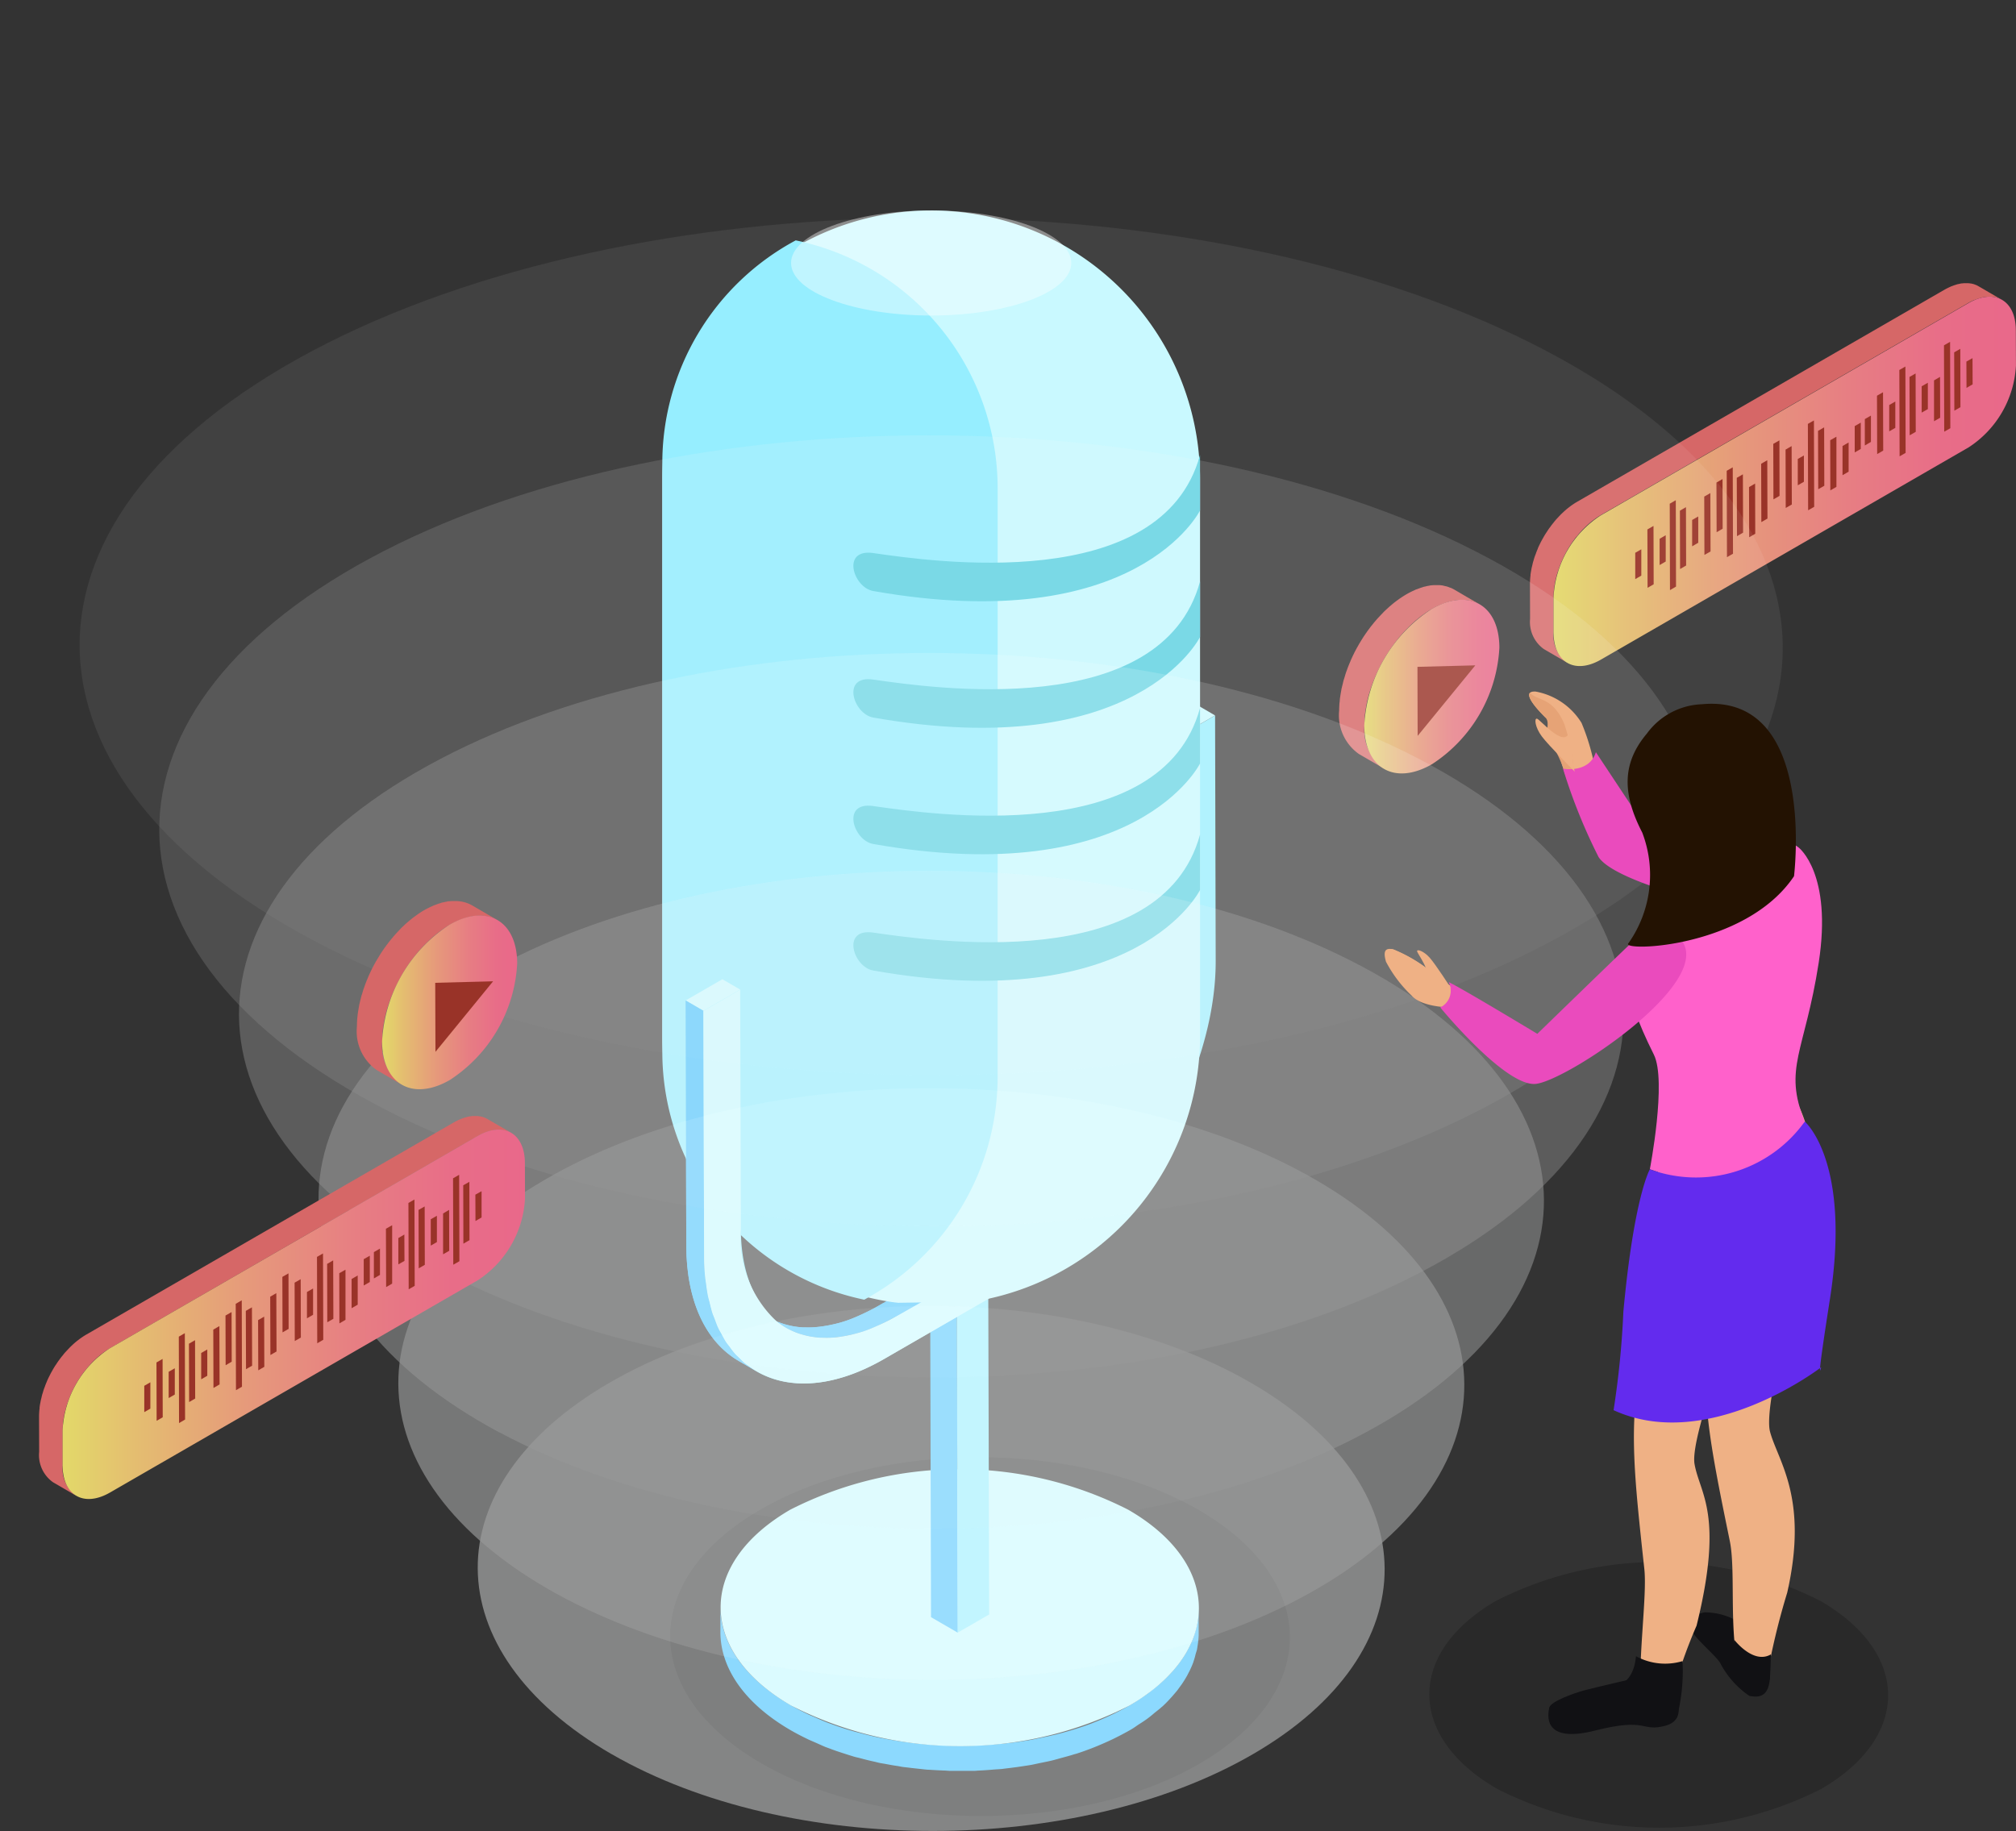 <svg xmlns="http://www.w3.org/2000/svg" xmlns:xlink="http://www.w3.org/1999/xlink" width="86.647" height="78.711" viewBox="0 0 86.647 78.711">
  <rect x="0" y="0" width="86.647" height="78.711" fill="#333333" stroke="none"/>
  <defs>
    <linearGradient id="linear-gradient" y1="0.5" x2="1" y2="0.5" gradientUnits="objectBoundingBox">
      <stop offset="0" stop-color="#e3d969"/>
      <stop offset="0.154" stop-color="#e4be70"/>
      <stop offset="0.404" stop-color="#e6997b"/>
      <stop offset="0.636" stop-color="#e77e83"/>
      <stop offset="0.842" stop-color="#e86d88"/>
      <stop offset="1" stop-color="#e9688a"/>
    </linearGradient>
    <linearGradient id="linear-gradient-4" x1="0" y1="0.5" x2="1" y2="0.5" xlink:href="#linear-gradient"/>
  </defs>
  <g id="Grupo_27955" data-name="Grupo 27955" transform="translate(-22.192 -23.667)">
    <g id="Grupo_27890" data-name="Grupo 27890" transform="translate(79.74 35.83)">
      <g id="Grupo_27856" data-name="Grupo 27856" transform="translate(0 12.986)">
        <path id="Trazado_3914" data-name="Trazado 3914" d="M87.625,57.393c.007-.069.015-.138.027-.207s.024-.158.04-.236c.008-.052.018-.1.029-.152s.025-.1.038-.154c.016-.069.034-.136.054-.2.011-.039.024-.08.036-.118.026-.08.051-.158.08-.236l.033-.094c.041-.106.082-.212.129-.319.005-.014.013-.028.02-.045.04-.089.083-.179.127-.268l.049-.1c.042-.084.088-.167.135-.25.012-.02.021-.04.033-.062.058-.1.119-.2.183-.294.019-.029.038-.055.056-.085.047-.069.094-.136.141-.2.028-.038.055-.076.083-.113.042-.058.087-.112.129-.168s.076-.093.115-.138.072-.081.108-.123c.065-.07.13-.14.2-.208.04-.042.081-.083.123-.122s.065-.063.1-.093c.054-.049.106-.1.162-.142l.1-.083c.06-.048.121-.093.182-.137.03-.021.058-.044.089-.064.09-.062.183-.122.276-.175s.179-.1.266-.138c.024-.011.047-.023.07-.032a1.506,1.506,0,0,1,.144-.057c.069-.028.137-.05.2-.071.045-.013.089-.026.132-.037s.078-.018.115-.025c.055-.01.106-.019.157-.025l.084-.008c.063,0,.124-.005.187,0H91.9a1.837,1.837,0,0,1,.214.029l.051.01a1.684,1.684,0,0,1,.162.048l.046.015a1.7,1.7,0,0,1,.191.09c-.522-.3-.522-.3-1.089-.633a.076.076,0,0,0-.015-.007,1.065,1.065,0,0,0-.147-.072c-.008,0-.02-.005-.03-.009s-.03-.012-.046-.018l-.077-.028c-.028-.008-.055-.013-.083-.019s-.035-.008-.054-.011L91,51.8a1.388,1.388,0,0,0-.174-.021h-.056c-.044,0-.089,0-.136,0-.016,0-.033,0-.049,0l-.085.008c-.027,0-.055.005-.082.01s-.05.012-.074.014-.077.016-.115.026c-.022.005-.044.008-.067.014s-.043.016-.065.022c-.065.019-.134.044-.2.071-.025.01-.048.014-.072.023s-.047.023-.072.034-.044.021-.068.031c-.086.04-.175.086-.267.139s-.184.114-.276.174l-.089.064c-.061.045-.122.09-.182.138-.035.028-.067.055-.1.083-.055.047-.11.093-.163.143l-.1.092-.059.056c-.021.021-.038.043-.06.064-.067.07-.133.14-.2.211-.019.023-.039.042-.058.065s-.03.037-.047.055c-.041.047-.08.094-.118.143-.023.03-.047.057-.072.088v0h0v0c-.02.025-.038.052-.058.078s-.054.072-.08.107-.038.051-.054.077c-.032.042-.059.085-.088.127s-.04.058-.06.089l-.022.036c-.051.08-.1.164-.151.244l-.008.016-.028.05c-.033.059-.068.119-.1.179-.015.027-.028.056-.043.082s-.029.058-.043.087-.026.052-.039.077l-.088.191a.521.521,0,0,1-.025.055l0,.008c-.038.086-.073.173-.108.26l-.017.048c-.012.03-.021.061-.033.091s-.033.089-.047.134-.02.065-.03.1-.025.08-.037.12-.018.051-.024.077c-.013.043-.021.088-.032.133s-.025.1-.037.147c0,.018-.009.036-.013.051-.009.035-.011.07-.019.106-.014.078-.028.155-.039.231,0,.023-.008.044-.011.065-.006.047-.01.1-.014.144,0,.033-.007.068-.011.1-.007.106-.013.214-.013.319a2.031,2.031,0,0,0,.846,1.86c.363.211.726.423,1.089.632a2.025,2.025,0,0,1-.846-1.859c0-.106.005-.213.013-.321C87.618,57.462,87.622,57.427,87.625,57.393Z" transform="translate(-86.514 -51.775)" fill="#d66767"/>
        <g id="Grupo_27854" data-name="Grupo 27854" transform="translate(1.089 0.633)">
          <path id="Trazado_3915" data-name="Trazado 3915" d="M90.625,52.88c1.6-.925,2.907-.183,2.912,1.66a6.374,6.374,0,0,1-2.893,5.009c-1.6.926-2.909.184-2.914-1.658A6.378,6.378,0,0,1,90.625,52.88Z" transform="translate(-87.731 -52.482)" fill="url(#linear-gradient)"/>
        </g>
        <g id="Grupo_27855" data-name="Grupo 27855" transform="translate(3.374 3.458)">
          <path id="Trazado_3916" data-name="Trazado 3916" d="M90.285,55.7l2.487-.064-2.479,3.032Z" transform="translate(-90.285 -55.641)" fill="#993328"/>
        </g>
      </g>
      <g id="Grupo_27889" data-name="Grupo 27889" transform="translate(8.207)">
        <path id="Trazado_3917" data-name="Trazado 3917" d="M114.867,37.968c.046-.018.094-.034.141-.048l.093-.027.079-.017c.038-.007.077-.013.115-.017l.057-.006a1.078,1.078,0,0,1,.132,0h.03a1.169,1.169,0,0,1,.15.019l.033.007a1.085,1.085,0,0,1,.115.033.255.255,0,0,0,.034.012,1.384,1.384,0,0,1,.132.064l-.012-.005-.579-.336c-.14-.082-.278-.164-.421-.245l-.012-.007a.976.976,0,0,0-.1-.049l-.021-.007a.329.329,0,0,0-.033-.013l-.052-.019.01.007h0l-.012-.007-.06-.013-.034-.009a.129.129,0,0,1-.02,0,.951.951,0,0,0-.123-.013h-.01c-.01,0-.02,0-.03,0-.031,0-.062,0-.093,0l-.037,0-.058.007a.414.414,0,0,0-.059.005c-.018,0-.036.008-.055.012l-.079.016c-.014,0-.031.006-.046.011a.494.494,0,0,0-.047.015c-.047.015-.1.031-.144.051a.319.319,0,0,0-.049.017c-.01,0-.019.01-.03.013-.084.037-.169.079-.258.128l-15.8,9.123a3.166,3.166,0,0,0-.32.214c-.015.013-.035.027-.051.039a3.577,3.577,0,0,0-.285.252l-.025.021-.044.047c-.046.047-.09.095-.135.143l-.044.047-.034.041c-.028.032-.054.065-.08.1s-.035.04-.052.063-.024.034-.038.049l-.059.084a.378.378,0,0,0-.038.049c-.021.029-.039.057-.06.088l-.043.067-.015.021c-.037.056-.071.114-.106.171a.039.039,0,0,1-.007.013l-.019.035c-.023.041-.047.081-.069.123l-.03.056c-.012.022-.021.043-.032.065s-.017.034-.025.051c-.026.051-.048.1-.072.155l-.005.013,0,.008c-.026.061-.052.123-.074.183,0,.013-.009.024-.013.038s-.015.041-.024.062-.022.062-.033.093-.015.05-.023.074-.015.054-.022.079a.377.377,0,0,0-.017.055c-.009.032-.016.064-.024.1s-.017.067-.024.1c0,.011-.007.023-.01.036s-.008.048-.013.074c-.011.055-.02.11-.029.164,0,.014-.005.029-.007.045s0,.026,0,.04a3.279,3.279,0,0,0-.024.358l.005,1.519A1.43,1.43,0,0,0,96.286,53l1.009.587a1.425,1.425,0,0,1-.592-1.305l0-1.52a3.27,3.27,0,0,1,.022-.358l.011-.086c.007-.054.019-.108.029-.163.006-.037.013-.073.021-.111s.016-.067.025-.1c.011-.051.025-.1.039-.152l.023-.076c.019-.058.038-.115.057-.171.008-.021.014-.042.022-.063.03-.076.06-.152.092-.228l0-.007c.033-.073.068-.146.1-.218a.445.445,0,0,1,.026-.05c.032-.064.067-.128.1-.191.005-.011.012-.021.017-.032.041-.071.085-.141.129-.211l.038-.055c.033-.049.066-.1.1-.146.017-.025.038-.051.055-.077s.064-.081.1-.12.048-.063.076-.093.051-.06.079-.089c.043-.05.089-.1.134-.145l.068-.067c.093-.089.189-.174.287-.252.017-.013.032-.025.05-.037a2.859,2.859,0,0,1,.319-.217l15.8-9.123a2.61,2.61,0,0,1,.256-.127C114.812,37.988,114.839,37.979,114.867,37.968Z" transform="translate(-95.687 -37.261)" fill="#d66767"/>
        <g id="Grupo_27857" data-name="Grupo 27857" transform="translate(1.013 0.587)">
          <path id="Trazado_3918" data-name="Trazado 3918" d="M114.648,38.2c1.125-.65,2.041-.13,2.043,1.162l.005,1.52a4.474,4.474,0,0,1-2.032,3.515l-15.8,9.122c-1.125.65-2.038.13-2.042-1.163l0-1.52a4.464,4.464,0,0,1,2.027-3.513Z" transform="translate(-96.819 -37.917)" fill="url(#linear-gradient)"/>
        </g>
        <g id="Grupo_27888" data-name="Grupo 27888" transform="translate(4.527 2.531)">
          <g id="Grupo_27858" data-name="Grupo 27858" transform="translate(1.048 8.314)">
            <path id="Trazado_3919" data-name="Trazado 3919" d="M102.18,49.383l0,1.13-.262.152,0-1.13Z" transform="translate(-101.918 -49.383)" fill="#993328"/>
          </g>
          <g id="Grupo_27859" data-name="Grupo 27859" transform="translate(0 8.919)">
            <path id="Trazado_3920" data-name="Trazado 3920" d="M101.008,50.059l0,1.131-.261.151,0-1.132Z" transform="translate(-100.747 -50.059)" fill="#993328"/>
          </g>
          <g id="Grupo_27860" data-name="Grupo 27860" transform="translate(2.445 7.507)">
            <path id="Trazado_3921" data-name="Trazado 3921" d="M103.742,48.481l0,1.131-.262.152,0-1.132Z" transform="translate(-103.479 -48.481)" fill="#993328"/>
          </g>
          <g id="Grupo_27861" data-name="Grupo 27861" transform="translate(1.92 7.107)">
            <path id="Trazado_3922" data-name="Trazado 3922" d="M103.153,48.033l.007,2.509-.26.151-.007-2.508Z" transform="translate(-102.893 -48.033)" fill="#993328"/>
          </g>
          <g id="Grupo_27862" data-name="Grupo 27862" transform="translate(0.522 7.914)">
            <path id="Trazado_3923" data-name="Trazado 3923" d="M101.593,48.936l.007,2.509-.262.151-.008-2.508Z" transform="translate(-101.33 -48.936)" fill="#993328"/>
          </g>
          <g id="Grupo_27863" data-name="Grupo 27863" transform="translate(1.484 6.806)">
            <path id="Trazado_3924" data-name="Trazado 3924" d="M102.665,47.7l.01,3.713-.26.152-.01-3.715Z" transform="translate(-102.406 -47.697)" fill="#993328"/>
          </g>
          <g id="Grupo_27864" data-name="Grupo 27864" transform="translate(10.916 2.566)">
            <path id="Trazado_3925" data-name="Trazado 3925" d="M113.21,42.958l0,1.133-.262.15,0-1.132Z" transform="translate(-112.948 -42.958)" fill="#993328"/>
          </g>
          <g id="Grupo_27865" data-name="Grupo 27865" transform="translate(9.868 3.171)">
            <path id="Trazado_3926" data-name="Trazado 3926" d="M112.038,43.634l0,1.132-.262.153,0-1.134Z" transform="translate(-111.776 -43.634)" fill="#993328"/>
          </g>
          <g id="Grupo_27866" data-name="Grupo 27866" transform="translate(12.314 1.76)">
            <path id="Trazado_3927" data-name="Trazado 3927" d="M114.772,42.057l0,1.132-.265.151V42.208Z" transform="translate(-114.51 -42.057)" fill="#993328"/>
          </g>
          <g id="Grupo_27867" data-name="Grupo 27867" transform="translate(11.788 1.36)">
            <path id="Trazado_3928" data-name="Trazado 3928" d="M114.184,41.609l.006,2.509-.261.15-.007-2.509Z" transform="translate(-113.922 -41.609)" fill="#993328"/>
          </g>
          <g id="Grupo_27868" data-name="Grupo 27868" transform="translate(10.39 2.167)">
            <path id="Trazado_3929" data-name="Trazado 3929" d="M112.62,42.512l.008,2.508-.26.151-.008-2.509Z" transform="translate(-112.36 -42.512)" fill="#993328"/>
          </g>
          <g id="Grupo_27869" data-name="Grupo 27869" transform="translate(11.351 1.062)">
            <path id="Trazado_3930" data-name="Trazado 3930" d="M113.693,41.276l.01,3.712-.259.149-.011-3.712Z" transform="translate(-113.433 -41.276)" fill="#993328"/>
          </g>
          <g id="Grupo_27870" data-name="Grupo 27870" transform="translate(12.838 1.507)">
            <path id="Trazado_3931" data-name="Trazado 3931" d="M115.357,41.774l.005,1.757-.263.15,0-1.756Z" transform="translate(-115.095 -41.774)" fill="#993328"/>
          </g>
          <g id="Grupo_27871" data-name="Grupo 27871" transform="translate(14.233 0.701)">
            <path id="Trazado_3932" data-name="Trazado 3932" d="M116.918,40.873,116.923,42l-.263.152-.005-1.131Z" transform="translate(-116.655 -40.873)" fill="#993328"/>
          </g>
          <g id="Grupo_27872" data-name="Grupo 27872" transform="translate(13.708 0.301)">
            <path id="Trazado_3933" data-name="Trazado 3933" d="M116.331,40.426l.006,2.509-.262.151-.007-2.509Z" transform="translate(-116.068 -40.426)" fill="#993328"/>
          </g>
          <g id="Grupo_27873" data-name="Grupo 27873" transform="translate(13.271)">
            <path id="Trazado_3934" data-name="Trazado 3934" d="M115.841,40.09l.011,3.714-.263.149-.01-3.712Z" transform="translate(-115.58 -40.09)" fill="#993328"/>
          </g>
          <g id="Grupo_27874" data-name="Grupo 27874" transform="translate(3.49 5.899)">
            <path id="Trazado_3935" data-name="Trazado 3935" d="M104.909,46.683l.005,2.135-.259.151-.008-2.135Z" transform="translate(-104.647 -46.683)" fill="#993328"/>
          </g>
          <g id="Grupo_27875" data-name="Grupo 27875" transform="translate(4.89 6.095)">
            <path id="Trazado_3936" data-name="Trazado 3936" d="M106.474,46.9l.006,2.158-.261.15-.006-2.156Z" transform="translate(-106.212 -46.902)" fill="#993328"/>
          </g>
          <g id="Grupo_27876" data-name="Grupo 27876" transform="translate(4.363 5.695)">
            <path id="Trazado_3937" data-name="Trazado 3937" d="M105.887,46.455l.008,2.508-.262.152-.009-2.508Z" transform="translate(-105.623 -46.455)" fill="#993328"/>
          </g>
          <g id="Grupo_27877" data-name="Grupo 27877" transform="translate(5.933 4.236)">
            <path id="Trazado_3938" data-name="Trazado 3938" d="M107.642,44.824l.005,2.386-.262.15-.007-2.386Z" transform="translate(-107.378 -44.824)" fill="#993328"/>
          </g>
          <g id="Grupo_27878" data-name="Grupo 27878" transform="translate(5.412 5.09)">
            <path id="Trazado_3939" data-name="Trazado 3939" d="M107.058,45.779l.008,2.508-.263.152-.008-2.508Z" transform="translate(-106.795 -45.779)" fill="#993328"/>
          </g>
          <g id="Grupo_27879" data-name="Grupo 27879" transform="translate(2.966 6.502)">
            <path id="Trazado_3940" data-name="Trazado 3940" d="M104.324,47.357l.009,2.509-.263.15-.008-2.508Z" transform="translate(-104.062 -47.357)" fill="#993328"/>
          </g>
          <g id="Grupo_27880" data-name="Grupo 27880" transform="translate(3.928 5.395)">
            <path id="Trazado_3941" data-name="Trazado 3941" d="M105.4,46.12l.011,3.713-.259.149-.011-3.713Z" transform="translate(-105.137 -46.12)" fill="#993328"/>
          </g>
          <g id="Grupo_27881" data-name="Grupo 27881" transform="translate(6.985 4.885)">
            <path id="Trazado_3942" data-name="Trazado 3942" d="M108.818,45.55l0,1.131-.263.152,0-1.132Z" transform="translate(-108.554 -45.55)" fill="#993328"/>
          </g>
          <g id="Grupo_27882" data-name="Grupo 27882" transform="translate(8.384 4.079)">
            <path id="Trazado_3943" data-name="Trazado 3943" d="M110.381,44.648l0,2.156-.262.152-.005-2.157Z" transform="translate(-110.118 -44.648)" fill="#993328"/>
          </g>
          <g id="Grupo_27883" data-name="Grupo 27883" transform="translate(7.857 3.678)">
            <path id="Trazado_3944" data-name="Trazado 3944" d="M109.791,44.2l.007,2.51-.261.15-.008-2.509Z" transform="translate(-109.529 -44.201)" fill="#993328"/>
          </g>
          <g id="Grupo_27884" data-name="Grupo 27884" transform="translate(9.432 3.474)">
            <path id="Trazado_3945" data-name="Trazado 3945" d="M111.55,43.973l0,1.131-.26.15,0-1.132Z" transform="translate(-111.289 -43.973)" fill="#993328"/>
          </g>
          <g id="Grupo_27885" data-name="Grupo 27885" transform="translate(8.909 4.327)">
            <path id="Trazado_3946" data-name="Trazado 3946" d="M110.967,44.926l0,1.256-.262.151,0-1.255Z" transform="translate(-110.705 -44.926)" fill="#993328"/>
          </g>
          <g id="Grupo_27886" data-name="Grupo 27886" transform="translate(6.46 4.485)">
            <path id="Trazado_3947" data-name="Trazado 3947" d="M108.228,45.1l.009,2.51-.262.15-.007-2.509Z" transform="translate(-107.967 -45.103)" fill="#993328"/>
          </g>
          <g id="Grupo_27887" data-name="Grupo 27887" transform="translate(7.42 3.38)">
            <path id="Trazado_3948" data-name="Trazado 3948" d="M109.3,43.867l.011,3.712-.26.15-.011-3.714Z" transform="translate(-109.04 -43.867)" fill="#993328"/>
          </g>
        </g>
      </g>
    </g>
    <g id="Grupo_27891" data-name="Grupo 27891" transform="translate(50.998 86.307)" opacity="0.2">
      <path id="Trazado_3949" data-name="Trazado 3949" d="M77.086,95.94c5.216,3.009,5.247,7.894.064,10.905s-13.615,3.011-18.831,0-5.246-7.9-.062-10.909S71.869,92.928,77.086,95.94Z" transform="translate(-54.389 -93.679)"/>
    </g>
    <g id="Grupo_27894" data-name="Grupo 27894" transform="translate(53.163 86.822)">
      <path id="Trazado_3950" data-name="Trazado 3950" d="M77.322,101.461c-.005.027-.009.05-.013.076-.016.095-.047.189-.071.284s-.054.208-.091.313a3.521,3.521,0,0,1-.19.45c-.01.024-.025.05-.038.075a4.77,4.77,0,0,1-.289.477c-.015.024-.033.047-.051.07a5.108,5.108,0,0,1-.335.421c-.026.026-.045.054-.068.081-.133.143-.279.283-.433.422-.1.089-.209.176-.318.263s-.184.152-.286.227-.239.159-.363.242-.256.173-.4.254c-.223.13-.456.249-.693.366l-.19.087c-.212.1-.429.191-.654.279-.03.013-.06.027-.092.038-.239.091-.486.174-.735.251-.175.055-.358.106-.539.156-.132.035-.262.073-.4.1-.186.046-.372.082-.558.121-.143.03-.285.062-.43.086-.053.01-.106.018-.16.026-.24.04-.48.075-.724.1-.067.008-.134.016-.2.022-.14.016-.285.024-.426.037-.226.018-.454.034-.682.045-.149.007-.3.01-.458.013-.183,0-.366,0-.552,0-.16,0-.319-.005-.477-.013s-.343-.014-.513-.027-.325-.026-.488-.04-.331-.035-.5-.058-.316-.041-.477-.067-.351-.057-.528-.09c-.146-.026-.293-.058-.438-.089-.216-.047-.426-.1-.634-.157-.136-.036-.274-.069-.407-.109-.075-.021-.149-.046-.221-.067-.208-.065-.419-.138-.622-.213-.06-.023-.123-.043-.181-.066-.184-.072-.362-.151-.541-.23-.089-.04-.181-.075-.27-.116-.259-.124-.512-.254-.754-.395-2.024-1.169-3.037-2.7-3.032-4.236v1.075c-.007,1.532,1.006,3.067,3.029,4.236.243.14.495.269.752.393.089.042.188.08.278.122.151.065.3.136.453.2l.086.031c.057.022.119.043.175.065.2.075.412.144.623.211.073.024.149.048.225.071.046.014.092.03.14.043.083.024.172.04.255.063.214.058.429.112.648.158.056.015.112.03.17.042.086.018.173.03.259.045.177.035.356.067.537.092.075.013.147.03.225.04s.162.018.243.028c.168.022.338.039.506.057.081.008.166.02.25.027s.155.007.229.013c.175.012.348.019.521.027.088,0,.173.012.26.014.072,0,.141,0,.214,0,.183,0,.37,0,.555,0,.1,0,.191,0,.285,0,.057,0,.113-.01.171-.012.228-.009.457-.027.684-.046.095-.008.191-.01.285-.02.044,0,.091-.01.137-.016l.2-.024c.242-.029.482-.062.722-.1l.162-.025c.03-.005.057-.009.086-.015.117-.021.233-.05.348-.073.183-.038.369-.073.55-.117.142-.035.279-.077.418-.114.175-.048.346-.092.512-.146.04-.013.081-.021.119-.033.214-.069.422-.144.628-.223.029-.01.052-.022.08-.031.227-.09.449-.186.666-.285l.184-.086c.239-.117.472-.238.7-.366l.126-.073c.1-.061.182-.123.276-.186.123-.077.245-.156.357-.237s.2-.153.293-.233.213-.166.31-.253c.019-.02.045-.037.065-.055a4.971,4.971,0,0,0,.367-.375c.025-.023.044-.049.069-.075.066-.08.137-.157.2-.236.048-.063.092-.127.139-.191.016-.021.032-.044.048-.064.081-.119.157-.239.225-.36.025-.04.042-.08.064-.12.012-.025.025-.05.04-.077a4.173,4.173,0,0,0,.171-.387c.01-.021.012-.044.019-.064.036-.1.062-.2.087-.305.021-.072.047-.141.061-.211a.676.676,0,0,1,.014-.081c0-.024.006-.047.01-.072a3.591,3.591,0,0,0,.044-.437c0-.03,0-.061,0-.089l0-1.076A3.688,3.688,0,0,1,77.322,101.461Z" transform="translate(-56.808 -94.953)" fill="#41c0fd"/>
      <g id="Grupo_27893" data-name="Grupo 27893" transform="translate(0.001 0)">
        <g id="Grupo_27892" data-name="Grupo 27892">
          <path id="Trazado_3951" data-name="Trazado 3951" d="M74.329,96c4.028,2.324,4.051,6.1.051,8.419a16.017,16.017,0,0,1-14.539,0c-4.023-2.324-4.047-6.093-.043-8.419A16.011,16.011,0,0,1,74.329,96Z" transform="translate(-56.809 -94.255)" fill="#c5f9ff"/>
        </g>
      </g>
    </g>
    <g id="Grupo_27899" data-name="Grupo 27899" transform="translate(62.163 75.799)">
      <g id="Grupo_27898" data-name="Grupo 27898" transform="translate(0 0)" style="isolation: isolate">
        <g id="Grupo_27895" data-name="Grupo 27895" transform="translate(0 0.782)">
          <path id="Trazado_3952" data-name="Trazado 3952" d="M68.063,100.081l-1.151-.667L66.868,82.81l1.149.667Z" transform="translate(-66.868 -82.81)" fill="#41c0fd"/>
        </g>
        <g id="Grupo_27896" data-name="Grupo 27896">
          <path id="Trazado_3953" data-name="Trazado 3953" d="M68.017,83.384l-1.149-.667,1.351-.782,1.149.671Z" transform="translate(-66.868 -81.936)" fill="#41c0fd"/>
        </g>
        <g id="Grupo_27897" data-name="Grupo 27897" transform="translate(1.149 0.671)">
          <path id="Trazado_3954" data-name="Trazado 3954" d="M69.5,82.686l.046,16.6-1.351.779-.046-16.605Z" transform="translate(-68.152 -82.686)" fill="#8fedff"/>
        </g>
      </g>
    </g>
    <g id="Grupo_27905" data-name="Grupo 27905" transform="translate(51.659 53.976)">
      <g id="Grupo_27900" data-name="Grupo 27900" transform="translate(20.412)">
        <path id="Trazado_3955" data-name="Trazado 3955" d="M78.707,58.9l-.765-.446,1.578-.912.766.446Z" transform="translate(-77.942 -57.543)" fill="#c5f9ff"/>
      </g>
      <g id="Grupo_27901" data-name="Grupo 27901" transform="translate(0 11.787)">
        <path id="Trazado_3956" data-name="Trazado 3956" d="M55.893,72.074l-.765-.445,1.579-.911.766.443Z" transform="translate(-55.127 -70.718)" fill="#329cd7"/>
      </g>
      <g id="Grupo_27903" data-name="Grupo 27903" transform="translate(0 0.913)">
        <g id="Grupo_27902" data-name="Grupo 27902">
          <path id="Trazado_3957" data-name="Trazado 3957" d="M76.666,70.592c.014-.109.022-.216.032-.325.008-.079.016-.16.022-.24.019-.245.031-.489.031-.728l-.031-10.291-.765-.446.029,10.29c0,.241-.012.484-.029.729-.008.079-.017.16-.024.24-.016.155-.035.31-.056.468-.026.177-.057.353-.09.532-.025.119-.046.238-.07.357s-.055.226-.083.338c-.04.157-.081.317-.128.473-.025.089-.054.18-.083.268-.054.178-.114.358-.177.533-.026.072-.053.146-.076.216-.092.243-.191.486-.294.725-.012.03-.027.06-.038.089-.1.215-.2.428-.3.64l-.095.19c-.106.206-.218.411-.334.613-.017.032-.035.064-.055.1-.132.231-.273.458-.417.682-.041.063-.083.123-.123.186q-.165.242-.335.48c-.06.082-.117.162-.18.242-.1.133-.2.259-.3.389-.082.1-.168.2-.251.305s-.172.194-.258.29c-.144.162-.288.315-.437.467-.094.095-.186.19-.283.281-.072.071-.149.139-.223.208-.123.112-.248.219-.372.327-.077.063-.15.127-.227.188-.136.109-.274.211-.416.31-.066.05-.132.1-.2.148-.209.14-.418.277-.629.4L63.781,83.5c-.2.117-.406.219-.607.313-.053.025-.106.05-.157.072-.192.087-.383.166-.569.229l-.035.012c-.164.054-.325.1-.481.134-.092.022-.183.04-.272.058-.117.021-.234.039-.349.054l-.2.02c-.146.011-.286.013-.426.009-.032,0-.064,0-.095,0a3.455,3.455,0,0,1-.489-.062c-.04-.007-.079-.017-.117-.026a3.431,3.431,0,0,1-.361-.106c-.039-.013-.077-.026-.114-.039a2.98,2.98,0,0,1-.431-.206l.765.445a.422.422,0,0,0,.037.021,2.839,2.839,0,0,0,.331.163c.021.008.045.013.065.021.037.015.074.027.112.042.059.021.114.042.173.059s.127.028.191.045c.038.01.077.019.115.025.022,0,.043.013.064.016a3.4,3.4,0,0,0,.4.045h.025a.837.837,0,0,0,.095,0,3.073,3.073,0,0,0,.315,0c.035,0,.073-.007.11-.009.065,0,.132-.015.2-.021s.121-.01.184-.019.11-.024.167-.033c.087-.018.177-.037.267-.058.049-.013.1-.017.148-.031.114-.032.225-.068.341-.106l.03-.008c.134-.047.269-.1.405-.156.055-.023.112-.048.166-.075s.1-.047.153-.07c.2-.094.4-.2.609-.315l5.618-3.243c.211-.123.421-.259.631-.4.064-.043.128-.093.191-.14q.215-.153.425-.318c.073-.06.145-.121.221-.183.125-.108.252-.218.377-.333.074-.066.148-.134.221-.2.046-.045.095-.085.141-.132s.093-.1.142-.152c.148-.149.292-.3.435-.464.048-.051.1-.1.143-.152s.077-.094.115-.14c.084-.1.166-.2.251-.3.054-.07.114-.139.171-.209s.087-.12.132-.18c.061-.08.119-.161.18-.244.042-.058.088-.114.127-.173.069-.1.134-.2.2-.3.042-.064.082-.127.126-.189l.053-.081c.118-.183.232-.371.342-.558a.216.216,0,0,1,.019-.035c.023-.044.047-.085.072-.129.074-.131.149-.262.219-.394.034-.064.064-.126.1-.191s.067-.132.1-.2.063-.115.088-.174c.076-.154.146-.31.215-.463l.04-.089a.072.072,0,0,1,.01-.021c.085-.2.166-.4.242-.593.013-.036.027-.072.038-.109.029-.072.053-.146.08-.217.035-.1.072-.2.106-.3.027-.077.046-.157.07-.234s.058-.181.085-.272c.015-.055.035-.113.052-.169.027-.1.047-.2.072-.3.029-.115.058-.227.084-.341.009-.038.021-.078.029-.117.017-.081.028-.159.04-.24.037-.178.066-.356.092-.533C76.647,70.688,76.66,70.64,76.666,70.592Z" transform="translate(-55.543 -58.563)" fill="#41c0fd"/>
          <path id="Trazado_3958" data-name="Trazado 3958" d="M55.923,82.727l-.03-10.547-.766-.445.03,10.545c.007,2.435.865,4.146,2.25,4.952l.768.445C56.789,86.871,55.931,85.161,55.923,82.727Z" transform="translate(-55.127 -59.95)" fill="#41c0fd"/>
        </g>
      </g>
      <g id="Grupo_27904" data-name="Grupo 27904" transform="translate(0.766 0.446)">
        <path id="Trazado_3959" data-name="Trazado 3959" d="M77.974,58.042,78,68.587c.016,4.9-3.431,10.863-7.694,13.326L63.757,85.7c-4.264,2.463-7.729.487-7.744-4.411l-.03-10.547,1.58-.913.03,10.292c.009,4.192,2.978,5.884,6.629,3.776l5.618-3.243a14.525,14.525,0,0,0,6.586-11.406l-.031-10.291Z" transform="translate(-55.983 -58.042)" fill="#8fedff"/>
      </g>
    </g>
    <g id="Grupo_27908" data-name="Grupo 27908" transform="translate(50.658 32.714)">
      <g id="Grupo_27907" data-name="Grupo 27907" transform="translate(0 0)">
        <g id="Grupo_27906" data-name="Grupo 27906">
          <path id="Rectángulo_4725" data-name="Rectángulo 4725" d="M11.555,0h0A11.556,11.556,0,0,1,23.112,11.556V35.492A11.556,11.556,0,0,1,11.555,47.048h0A11.555,11.555,0,0,1,0,35.493V11.555A11.555,11.555,0,0,1,11.555,0Z" transform="translate(0)" fill="#c5f9ff"/>
          <path id="Trazado_3960" data-name="Trazado 3960" d="M54.009,44.808V70.1a10.88,10.88,0,0,0,8.679,10.655,10.876,10.876,0,0,0,5.733-9.583v-25.3a10.88,10.88,0,0,0-8.679-10.654A10.871,10.871,0,0,0,54.009,44.808Z" transform="translate(-54.009 -33.932)" fill="#8fedff"/>
        </g>
        <path id="Trazado_3961" data-name="Trazado 3961" d="M64.039,49.744c2.492.359,12.4,1.82,14.048-4.214v2.384s-2.7,5.465-14.048,3.462C63.181,51.226,62.657,49.548,64.039,49.744Z" transform="translate(-54.976 -35.017)" fill="#5dd2e2"/>
        <path id="Trazado_3962" data-name="Trazado 3962" d="M64.039,55.823c2.492.358,12.4,1.821,14.048-4.214v2.384s-2.7,5.465-14.048,3.462C63.181,57.3,62.657,55.625,64.039,55.823Z" transform="translate(-54.976 -35.657)" fill="#5dd2e2"/>
        <path id="Trazado_3963" data-name="Trazado 3963" d="M64.039,61.9c2.492.357,12.4,1.819,14.048-4.215v2.385s-2.7,5.465-14.048,3.46C63.181,63.382,62.657,61.7,64.039,61.9Z" transform="translate(-54.976 -36.297)" fill="#5dd2e2"/>
        <path id="Trazado_3964" data-name="Trazado 3964" d="M64.039,67.98c2.492.358,12.4,1.82,14.048-4.214v2.383s-2.7,5.466-14.048,3.461C63.181,69.459,62.657,67.781,64.039,67.98Z" transform="translate(-54.976 -36.937)" fill="#5dd2e2"/>
      </g>
      <path id="Trazado_3965" data-name="Trazado 3965" d="M72.237,36.036c0,1.248-2.7,2.259-6.022,2.259s-6.021-1.011-6.021-2.259,2.7-2.257,6.021-2.257S72.237,34.79,72.237,36.036Z" transform="translate(-54.66 -33.779)" fill="#fff" opacity="0.4"/>
    </g>
    <path id="Trazado_3966" data-name="Trazado 3966" d="M57.473,71.161l-.766-.443-1.579.911.765.445Z" transform="translate(-3.468 -4.955)" fill="#c5f9ff"/>
    <path id="Trazado_3967" data-name="Trazado 3967" d="M63.22,86.732c-.053.025-.106.05-.157.072-.192.087-.383.166-.569.229l-.035.012c-.164.054-.325.1-.481.134-.092.022-.183.04-.272.058-.117.021-.234.039-.349.054l-.2.02c-.146.011-.286.013-.426.009-.032,0-.064,0-.095,0a3.455,3.455,0,0,1-.489-.062c-.04-.007-.079-.017-.117-.026a3.431,3.431,0,0,1-.361-.106c-.039-.013-.077-.026-.114-.039a.445.445,0,0,0-.042-.02,3.1,3.1,0,0,0,.824.471l.1.036a.08.08,0,0,1,.019.005,3.568,3.568,0,0,0,.366.1c.032.007.064.016.095.021l.013,0a3.373,3.373,0,0,0,.489.057h.109a3.3,3.3,0,0,0,.409-.008c.064,0,.125-.013.189-.019h.01c.115-.013.232-.032.347-.055.087-.016.174-.033.261-.055l.008,0c.164-.038.328-.083.5-.139a.018.018,0,0,1,.012,0,.111.111,0,0,1,.02-.008c.18-.062.366-.139.553-.225.052-.021.1-.045.152-.068.2-.094.4-.2.609-.315l1.374-.624-1.88.028-.262.152C63.623,86.536,63.42,86.638,63.22,86.732Z" transform="translate(-3.93 -6.589)" fill="#41c0fd"/>
    <path id="Trazado_3968" data-name="Trazado 3968" d="M57.439,87.1c-.064-.063-.132-.119-.19-.186a3.419,3.419,0,0,1-.223-.291c-.055-.072-.114-.138-.165-.217-.07-.106-.127-.225-.191-.341-.046-.083-.095-.158-.135-.246-.058-.123-.1-.259-.153-.389-.035-.094-.075-.177-.107-.276-.047-.14-.079-.3-.115-.445-.025-.1-.055-.191-.075-.293-.033-.167-.057-.347-.079-.525-.013-.095-.031-.187-.04-.286a8.708,8.708,0,0,1-.043-.879l-.03-10.547-.766-.445.03,10.545c.007,2.435.865,4.146,2.25,4.952l.768.445c-.1-.055-.179-.123-.268-.184-.071-.051-.146-.094-.215-.151C57.6,87.27,57.521,87.183,57.439,87.1Z" transform="translate(-3.468 -5.062)" fill="#41c0fd"/>
    <path id="Trazado_3969" data-name="Trazado 3969" d="M63.461,85.664c-.187.086-.373.163-.553.225-.013,0-.021.008-.031.012-.171.055-.336.1-.5.139-.09.023-.181.04-.269.058-.115.022-.233.042-.347.055-.064.007-.132.016-.2.02a3.3,3.3,0,0,1-.409.008c-.036,0-.072,0-.109,0a3.373,3.373,0,0,1-.489-.057c-.037-.005-.072-.017-.107-.024a3.568,3.568,0,0,1-.366-.1c-.038-.014-.077-.025-.115-.041a3.1,3.1,0,0,1-.824-.471,4.9,4.9,0,0,1-1.55-3.978l-.03-10.292-1.58.913.03,10.547a8.707,8.707,0,0,0,.043.879c.009.1.027.191.04.286.021.178.046.358.079.525.02.1.05.2.075.293.037.149.069.3.115.445.032.1.072.182.107.276.048.131.095.268.153.389.04.088.089.163.135.246.064.115.121.234.191.341.051.079.11.144.165.217a3.418,3.418,0,0,0,.223.291c.058.067.125.123.19.186.082.081.165.168.253.241.069.057.144.1.215.151,1.419,1,3.471.967,5.76-.355l4.51-2.6-2.826.11-1.219.692A7.581,7.581,0,0,1,63.461,85.664Z" transform="translate(-3.558 -5.007)" fill="#c5f9ff"/>
    <g id="Grupo_27909" data-name="Grupo 27909" transform="translate(22.192 23.667)" opacity="0.5" style="mix-blend-mode: overlay;isolation: isolate">
      <path id="Trazado_3970" data-name="Trazado 3970" d="M50.9,105.683c7.634,4.4,19.971,4.4,27.558,0S86,94.123,78.369,89.717s-19.973-4.405-27.564,0-7.542,11.554.092,15.966" transform="translate(-24.609 -30.275)" fill="#fcfdfd" opacity="0.8"/>
      <path id="Trazado_3971" data-name="Trazado 3971" d="M48.082,97.664c8.977,4.963,23.481,4.963,32.4,0s8.873-13.02-.1-17.982-23.482-4.965-32.4,0-8.867,13.015.106,17.985" transform="translate(-24.206 -29.174)" fill="#fcfdfd" opacity="0.667"/>
      <path id="Trazado_3972" data-name="Trazado 3972" d="M45.267,89.645c10.318,5.52,26.989,5.52,37.24,0s10.2-14.482-.119-20-26.99-5.522-37.243,0-10.192,14.478.123,20.005" transform="translate(-23.803 -28.073)" fill="#fcfdfd" opacity="0.533"/>
      <path id="Trazado_3973" data-name="Trazado 3973" d="M42.451,81.626c11.661,6.079,30.5,6.079,42.081,0S96.054,65.679,84.4,59.6s-30.5-6.081-42.083,0S30.8,75.54,42.451,81.626" transform="translate(-23.4 -26.971)" fill="#fcfdfd" opacity="0.4"/>
      <path id="Trazado_3974" data-name="Trazado 3974" d="M39.636,73.607c13,6.636,34.007,6.636,46.921,0S99.4,56.2,86.406,49.563s-34.006-6.64-46.923,0-12.842,17.4.153,24.044" transform="translate(-22.998 -25.87)" fill="#fcfdfd" opacity="0.267"/>
      <path id="Trazado_3975" data-name="Trazado 3975" d="M36.82,65.588c14.345,7.194,37.517,7.194,51.762,0s14.171-18.871-.167-26.063-37.514-7.2-51.763,0-14.167,18.863.168,26.064" transform="translate(-22.595 -24.769)" fill="#fcfdfd" opacity="0.133"/>
      <path id="Trazado_3976" data-name="Trazado 3976" d="M34.006,57.569c15.687,7.753,41.026,7.753,56.6,0s15.5-20.334-.183-28.083-41.023-7.757-56.6,0-15.493,20.325.183,28.083" transform="translate(-22.192 -23.668)" fill="#fcfdfd" opacity="0"/>
    </g>
    <g id="Grupo_27942" data-name="Grupo 27942" transform="translate(23.867 71.638)">
      <path id="Trazado_3977" data-name="Trazado 3977" d="M43.244,77.991c.046-.017.094-.033.141-.047l.093-.028.079-.015c.038-.008.077-.014.114-.019.018,0,.039,0,.057-.006a1.314,1.314,0,0,1,.132,0h.03a.822.822,0,0,1,.15.02.2.2,0,0,1,.033.007.782.782,0,0,1,.115.032.219.219,0,0,0,.034.012,1.125,1.125,0,0,1,.132.064L44.344,78l-.58-.336c-.139-.081-.277-.164-.42-.244l-.012-.006a.83.83,0,0,0-.1-.05.074.074,0,0,0-.02-.007.169.169,0,0,0-.034-.012c-.017-.006-.035-.014-.052-.02l.011.007h0l-.013-.007-.059-.014a.164.164,0,0,1-.035-.008l-.02,0a.818.818,0,0,0-.123-.015h-.009c-.011,0-.021,0-.031,0-.031,0-.062,0-.093,0-.013,0-.024,0-.037,0l-.058.006a.41.41,0,0,0-.059.007c-.018,0-.036.008-.055.01s-.051.01-.079.017a.378.378,0,0,0-.046.012.265.265,0,0,0-.047.014c-.047.014-.1.031-.144.05-.017.007-.033.011-.049.018s-.019.01-.03.013a2.635,2.635,0,0,0-.257.128l-15.8,9.123a3.144,3.144,0,0,0-.319.214c-.017.014-.036.028-.052.04-.1.078-.193.162-.286.251l-.024.023c-.015.014-.03.032-.044.047-.046.046-.09.094-.135.142l-.044.047c-.012.013-.022.028-.035.04l-.079.1-.052.061c-.013.018-.024.036-.038.052s-.04.054-.06.083a.37.37,0,0,0-.037.049c-.021.029-.04.058-.06.089l-.043.065-.016.021c-.037.056-.07.114-.106.173l-.006.013a.322.322,0,0,0-.02.035l-.069.123c-.009.02-.019.038-.029.056l-.032.066c-.01.018-.017.033-.026.051-.025.051-.047.1-.071.154l-.007.014,0,.008c-.027.06-.052.122-.075.182,0,.014-.009.024-.013.038s-.014.041-.023.062-.022.063-.033.094-.015.049-.022.075-.016.052-.025.078-.011.037-.015.054c-.01.032-.016.065-.024.1s-.017.067-.025.1c0,.013-.007.023-.009.037s-.008.05-.013.073c-.011.056-.021.111-.03.166,0,.014,0,.029-.005.044s0,.027,0,.04a3.072,3.072,0,0,0-.024.359l.005,1.519a1.427,1.427,0,0,0,.594,1.306l1.009.587a1.426,1.426,0,0,1-.592-1.306l0-1.518a3.489,3.489,0,0,1,.021-.358c0-.029.008-.058.012-.086.007-.055.017-.108.029-.164.006-.037.013-.073.021-.112s.016-.067.026-.1c.011-.052.025-.1.04-.152.007-.025.013-.052.021-.077.02-.057.038-.114.058-.169l.022-.065c.029-.075.059-.152.091-.227l0-.005c.033-.073.068-.148.1-.22a.434.434,0,0,1,.026-.049c.031-.064.066-.128.1-.192a.2.2,0,0,0,.017-.03c.042-.07.086-.141.13-.212l.038-.055c.032-.048.066-.1.1-.144.018-.026.038-.051.056-.076.031-.042.063-.082.1-.123s.049-.062.075-.092l.079-.089c.043-.049.09-.1.135-.144.022-.024.046-.046.067-.066a3.291,3.291,0,0,1,.288-.254.559.559,0,0,1,.05-.037,3.279,3.279,0,0,1,.318-.217l15.8-9.122a2.352,2.352,0,0,1,.256-.128Z" transform="translate(-24.064 -77.284)" fill="#d66767"/>
      <g id="Grupo_27910" data-name="Grupo 27910" transform="translate(1.013 0.587)">
        <path id="Trazado_3978" data-name="Trazado 3978" d="M43.025,78.221c1.125-.651,2.041-.131,2.043,1.162l.005,1.521a4.475,4.475,0,0,1-2.033,3.515l-15.8,9.121c-1.125.65-2.038.131-2.042-1.164l0-1.518a4.471,4.471,0,0,1,2.026-3.515Z" transform="translate(-25.196 -77.94)" fill="url(#linear-gradient)"/>
      </g>
      <g id="Grupo_27941" data-name="Grupo 27941" transform="translate(4.527 2.531)">
        <g id="Grupo_27911" data-name="Grupo 27911" transform="translate(1.048 8.315)">
          <path id="Trazado_3979" data-name="Trazado 3979" d="M30.557,89.407l0,1.13-.263.152,0-1.13Z" transform="translate(-30.294 -89.407)" fill="#993328"/>
        </g>
        <g id="Grupo_27912" data-name="Grupo 27912" transform="translate(0 8.92)">
          <path id="Trazado_3980" data-name="Trazado 3980" d="M29.384,90.083l0,1.132-.261.15,0-1.132Z" transform="translate(-29.124 -90.083)" fill="#993328"/>
        </g>
        <g id="Grupo_27913" data-name="Grupo 27913" transform="translate(2.445 7.509)">
          <path id="Trazado_3981" data-name="Trazado 3981" d="M32.118,88.506l0,1.13-.262.152,0-1.132Z" transform="translate(-31.856 -88.506)" fill="#993328"/>
        </g>
        <g id="Grupo_27914" data-name="Grupo 27914" transform="translate(1.92 7.109)">
          <path id="Trazado_3982" data-name="Trazado 3982" d="M31.53,88.059l.006,2.508-.26.152-.008-2.509Z" transform="translate(-31.269 -88.059)" fill="#993328"/>
        </g>
        <g id="Grupo_27915" data-name="Grupo 27915" transform="translate(0.522 7.915)">
          <path id="Trazado_3983" data-name="Trazado 3983" d="M29.97,88.96l.006,2.508-.262.152-.007-2.508Z" transform="translate(-29.706 -88.96)" fill="#993328"/>
        </g>
        <g id="Grupo_27916" data-name="Grupo 27916" transform="translate(1.484 6.807)">
          <path id="Trazado_3984" data-name="Trazado 3984" d="M31.041,87.722l.011,3.713-.26.153-.01-3.716Z" transform="translate(-30.783 -87.722)" fill="#993328"/>
        </g>
        <g id="Grupo_27917" data-name="Grupo 27917" transform="translate(10.915 2.567)">
          <path id="Trazado_3985" data-name="Trazado 3985" d="M41.586,82.982l.005,1.133-.263.151,0-1.132Z" transform="translate(-41.324 -82.982)" fill="#993328"/>
        </g>
        <g id="Grupo_27918" data-name="Grupo 27918" transform="translate(9.868 3.172)">
          <path id="Trazado_3986" data-name="Trazado 3986" d="M40.414,83.659l0,1.131-.262.152,0-1.133Z" transform="translate(-40.153 -83.659)" fill="#993328"/>
        </g>
        <g id="Grupo_27919" data-name="Grupo 27919" transform="translate(12.314 1.761)">
          <path id="Trazado_3987" data-name="Trazado 3987" d="M43.149,82.081l0,1.131-.264.152,0-1.133Z" transform="translate(-42.887 -82.081)" fill="#993328"/>
        </g>
        <g id="Grupo_27920" data-name="Grupo 27920" transform="translate(11.787 1.36)">
          <path id="Trazado_3988" data-name="Trazado 3988" d="M42.561,81.634l.006,2.51-.261.15-.008-2.51Z" transform="translate(-42.298 -81.634)" fill="#993328"/>
        </g>
        <g id="Grupo_27921" data-name="Grupo 27921" transform="translate(10.389 2.167)">
          <path id="Trazado_3989" data-name="Trazado 3989" d="M41,82.535,41,85.045l-.259.15-.009-2.509Z" transform="translate(-40.736 -82.535)" fill="#993328"/>
        </g>
        <g id="Grupo_27922" data-name="Grupo 27922" transform="translate(11.351 1.062)">
          <path id="Trazado_3990" data-name="Trazado 3990" d="M42.07,81.3l.011,3.712-.259.149-.011-3.712Z" transform="translate(-41.81 -81.301)" fill="#993328"/>
        </g>
        <g id="Grupo_27923" data-name="Grupo 27923" transform="translate(12.838 1.507)">
          <path id="Trazado_3991" data-name="Trazado 3991" d="M43.734,81.8l.005,1.758-.263.15,0-1.755Z" transform="translate(-43.472 -81.798)" fill="#993328"/>
        </g>
        <g id="Grupo_27924" data-name="Grupo 27924" transform="translate(14.233 0.702)">
          <path id="Trazado_3992" data-name="Trazado 3992" d="M45.295,80.9l0,1.13-.262.152-.005-1.132Z" transform="translate(-45.032 -80.898)" fill="#993328"/>
        </g>
        <g id="Grupo_27925" data-name="Grupo 27925" transform="translate(13.708 0.301)">
          <path id="Trazado_3993" data-name="Trazado 3993" d="M44.708,80.45l.006,2.509-.263.15L44.445,80.6Z" transform="translate(-44.445 -80.45)" fill="#993328"/>
        </g>
        <g id="Grupo_27926" data-name="Grupo 27926" transform="translate(13.271)">
          <path id="Trazado_3994" data-name="Trazado 3994" d="M44.218,80.113l.011,3.715-.263.15-.01-3.714Z" transform="translate(-43.957 -80.113)" fill="#993328"/>
        </g>
        <g id="Grupo_27927" data-name="Grupo 27927" transform="translate(3.49 5.9)">
          <path id="Trazado_3995" data-name="Trazado 3995" d="M33.285,86.708l.006,2.133-.261.153-.006-2.136Z" transform="translate(-33.024 -86.708)" fill="#993328"/>
        </g>
        <g id="Grupo_27928" data-name="Grupo 27928" transform="translate(4.89 6.097)">
          <path id="Trazado_3996" data-name="Trazado 3996" d="M34.851,86.928l.006,2.157-.26.151-.007-2.158Z" transform="translate(-34.589 -86.928)" fill="#993328"/>
        </g>
        <g id="Grupo_27929" data-name="Grupo 27929" transform="translate(4.363 5.697)">
          <path id="Trazado_3997" data-name="Trazado 3997" d="M34.263,86.481l.008,2.508-.262.151L34,86.633Z" transform="translate(-34 -86.481)" fill="#993328"/>
        </g>
        <g id="Grupo_27930" data-name="Grupo 27930" transform="translate(5.934 4.237)">
          <path id="Trazado_3998" data-name="Trazado 3998" d="M36.018,84.849l.006,2.386-.262.151L35.755,85Z" transform="translate(-35.755 -84.849)" fill="#993328"/>
        </g>
        <g id="Grupo_27931" data-name="Grupo 27931" transform="translate(5.412 5.091)">
          <path id="Trazado_3999" data-name="Trazado 3999" d="M35.434,85.8l.009,2.508-.263.152-.008-2.508Z" transform="translate(-35.172 -85.804)" fill="#993328"/>
        </g>
        <g id="Grupo_27932" data-name="Grupo 27932" transform="translate(2.966 6.503)">
          <path id="Trazado_4000" data-name="Trazado 4000" d="M32.7,87.382l.009,2.508-.263.152-.008-2.508Z" transform="translate(-32.439 -87.382)" fill="#993328"/>
        </g>
        <g id="Grupo_27933" data-name="Grupo 27933" transform="translate(3.928 5.395)">
          <path id="Trazado_4001" data-name="Trazado 4001" d="M33.774,86.144l.01,3.714-.258.15-.011-3.713Z" transform="translate(-33.514 -86.144)" fill="#993328"/>
        </g>
        <g id="Grupo_27934" data-name="Grupo 27934" transform="translate(6.985 4.887)">
          <path id="Trazado_4002" data-name="Trazado 4002" d="M37.2,85.575l0,1.13-.263.152,0-1.131Z" transform="translate(-36.931 -85.575)" fill="#993328"/>
        </g>
        <g id="Grupo_27935" data-name="Grupo 27935" transform="translate(8.384 4.079)">
          <path id="Trazado_4003" data-name="Trazado 4003" d="M38.758,84.673l0,2.156-.262.152-.005-2.157Z" transform="translate(-38.495 -84.673)" fill="#993328"/>
        </g>
        <g id="Grupo_27936" data-name="Grupo 27936" transform="translate(7.858 3.679)">
          <path id="Trazado_4004" data-name="Trazado 4004" d="M38.167,84.226l.008,2.51-.261.15-.007-2.509Z" transform="translate(-37.907 -84.226)" fill="#993328"/>
        </g>
        <g id="Grupo_27937" data-name="Grupo 27937" transform="translate(9.431 3.475)">
          <path id="Trazado_4005" data-name="Trazado 4005" d="M39.926,84l0,1.131-.261.15,0-1.132Z" transform="translate(-39.665 -83.997)" fill="#993328"/>
        </g>
        <g id="Grupo_27938" data-name="Grupo 27938" transform="translate(8.909 4.328)">
          <path id="Trazado_4006" data-name="Trazado 4006" d="M39.345,84.951l0,1.255-.262.152,0-1.256Z" transform="translate(-39.082 -84.951)" fill="#993328"/>
        </g>
        <g id="Grupo_27939" data-name="Grupo 27939" transform="translate(6.46 4.487)">
          <path id="Trazado_4007" data-name="Trazado 4007" d="M36.605,85.128l.008,2.509-.262.15-.007-2.509Z" transform="translate(-36.344 -85.128)" fill="#993328"/>
        </g>
        <g id="Grupo_27940" data-name="Grupo 27940" transform="translate(7.421 3.38)">
          <path id="Trazado_4008" data-name="Trazado 4008" d="M37.677,83.892l.011,3.712-.259.15-.011-3.713Z" transform="translate(-37.417 -83.892)" fill="#993328"/>
        </g>
      </g>
    </g>
    <g id="Grupo_27945" data-name="Grupo 27945" transform="translate(37.526 62.392)">
      <path id="Trazado_4009" data-name="Trazado 4009" d="M40.441,72.567c.008-.069.014-.136.026-.2s.025-.159.039-.238c.01-.05.02-.1.03-.15s.026-.1.038-.156c.016-.068.034-.136.055-.2.009-.04.022-.08.035-.119.025-.079.052-.157.081-.235.01-.031.021-.063.032-.093.042-.107.083-.212.128-.318.005-.016.014-.03.021-.046.04-.091.084-.181.126-.269.018-.032.034-.064.05-.1.043-.084.089-.167.134-.25.013-.02.022-.04.035-.061.058-.1.118-.2.182-.3.019-.028.038-.056.055-.083.047-.069.095-.138.142-.2l.082-.113c.043-.056.088-.111.131-.166s.076-.093.115-.138.072-.082.108-.123c.064-.072.128-.14.2-.208.04-.041.082-.083.123-.122s.066-.063.1-.093c.053-.048.107-.1.161-.142.034-.029.068-.056.1-.082.06-.048.12-.093.182-.139.03-.02.059-.043.089-.064.09-.062.183-.122.276-.175s.179-.1.265-.139l.071-.03c.047-.021.1-.039.145-.057a2.093,2.093,0,0,1,.2-.071c.044-.013.089-.027.13-.036l.117-.027c.055-.008.106-.017.157-.023.028,0,.055-.006.084-.008a1.622,1.622,0,0,1,.186-.005c.014,0,.03,0,.044,0a1.489,1.489,0,0,1,.213.027l.052.012a1.64,1.64,0,0,1,.164.047.432.432,0,0,0,.044.016,1.645,1.645,0,0,1,.192.091c-.522-.305-.522-.305-1.088-.633l-.017-.009a1.556,1.556,0,0,0-.145-.072c-.01,0-.021-.007-.03-.011l-.045-.015c-.027-.01-.051-.02-.078-.027s-.055-.013-.084-.02l-.053-.013-.028,0a1.1,1.1,0,0,0-.174-.021h-.012c-.014,0-.03,0-.045,0-.044,0-.089,0-.136,0a.458.458,0,0,0-.049,0l-.085.008c-.028,0-.055,0-.083.009s-.049.01-.074.015-.077.016-.115.025c-.021.005-.043.007-.065.013s-.045.017-.065.023c-.067.02-.137.043-.2.07-.025.01-.049.015-.073.025l-.071.033-.068.031c-.088.041-.176.087-.268.138s-.183.114-.276.176c-.03.02-.059.043-.088.064-.062.045-.123.089-.183.138-.034.027-.068.055-.1.082-.055.046-.111.093-.163.141l-.1.095-.06.055c-.02.021-.038.043-.059.064-.068.069-.133.14-.2.212-.018.022-.038.042-.058.064l-.046.055-.119.145c-.022.029-.047.055-.07.088h0c-.021.025-.038.052-.06.078s-.053.071-.079.107-.038.049-.055.075c-.03.043-.057.085-.087.128s-.04.059-.059.089l-.022.035c-.051.081-.1.163-.15.245l-.008.015-.029.049c-.034.06-.068.119-.1.181l-.044.081c-.014.03-.028.058-.043.088s-.025.052-.038.077c-.03.064-.059.127-.088.191-.008.018-.016.037-.025.055l0,.007c-.038.087-.074.174-.107.259l-.018.05c-.012.03-.022.061-.033.092s-.032.089-.047.132-.02.067-.03.1-.025.081-.037.121a.494.494,0,0,0-.023.076c-.013.045-.022.089-.034.133s-.025.1-.037.148c0,.017-.008.035-.012.052-.008.035-.012.07-.019.106-.013.077-.028.156-.04.232,0,.021-.006.044-.01.064-.006.047-.01.1-.015.143s-.006.07-.01.1c-.007.11-.012.217-.012.32a2.032,2.032,0,0,0,.845,1.862l1.09.633a2.03,2.03,0,0,1-.847-1.861c0-.106,0-.213.013-.321C40.434,72.637,40.438,72.6,40.441,72.567Z" transform="translate(-39.331 -66.95)" fill="#d66767"/>
      <g id="Grupo_27943" data-name="Grupo 27943" transform="translate(1.088 0.631)">
        <path id="Trazado_4010" data-name="Trazado 4010" d="M43.441,68.054c1.6-.926,2.908-.183,2.913,1.66a6.381,6.381,0,0,1-2.893,5.011c-1.6.925-2.91.184-2.914-1.659A6.385,6.385,0,0,1,43.441,68.054Z" transform="translate(-40.547 -67.656)" fill="url(#linear-gradient-4)"/>
      </g>
      <g id="Grupo_27944" data-name="Grupo 27944" transform="translate(3.373 3.459)">
        <path id="Trazado_4011" data-name="Trazado 4011" d="M43.1,70.88l2.487-.064L43.11,73.848Z" transform="translate(-43.101 -70.816)" fill="#993328"/>
      </g>
    </g>
    <g id="Grupo_27946" data-name="Grupo 27946" transform="translate(83.624 90.814)" opacity="0.2">
      <path id="Trazado_4012" data-name="Trazado 4012" d="M107.662,100.39c3.863,2.228,3.885,5.845.048,8.075a15.364,15.364,0,0,1-13.945,0c-3.861-2.23-3.885-5.847-.046-8.076A15.366,15.366,0,0,1,107.662,100.39Z" transform="translate(-90.855 -98.717)"/>
    </g>
    <g id="Grupo_27954" data-name="Grupo 27954" transform="translate(81.704 53.395)">
      <g id="Grupo_27947" data-name="Grupo 27947" transform="translate(6.207)">
        <path id="Trazado_4013" data-name="Trazado 4013" d="M98.412,59.864A9.4,9.4,0,0,0,97.9,58.24a2.939,2.939,0,0,0-1.975-1.346c-.565-.028-.179.515.417,1.108a1.184,1.184,0,0,1,.538,1.046,4.317,4.317,0,0,0,.362,1.462C97.386,60.823,98.412,59.864,98.412,59.864Z" transform="translate(-95.646 -56.894)" fill="#efb185"/>
        <path id="Trazado_4014" data-name="Trazado 4014" d="M97.2,60.459a4.881,4.881,0,0,0-.606-1.327c-.376-.41.019-.859-.254-1.124-.463-.46-.8-.91-.657-1.06.327.375.972.159,1.478,1.348a8.031,8.031,0,0,1,.411,2.1C97.324,60.515,97.257,60.584,97.2,60.459Z" transform="translate(-95.646 -56.9)" fill="#e6a376"/>
        <path id="Trazado_4015" data-name="Trazado 4015" d="M108.118,65.315s.106,1.767-2.185,1.44-6.483-1.44-7.128-2.44a23.843,23.843,0,0,1-1.53-3.8s1.12.219,1.413-.709l2.205,3.33S108.073,64.079,108.118,65.315Z" transform="translate(-95.817 -57.2)" fill="#ea4bbd"/>
        <path id="Trazado_4016" data-name="Trazado 4016" d="M97.65,60.481s-1.128-1.126-1.422-1.519-.335-.786-.212-.765,1.041,1.128,1.334.7C97.506,58.673,97.523,60.282,97.65,60.481Z" transform="translate(-95.678 -57.031)" fill="#efb185"/>
      </g>
      <path id="Trazado_4017" data-name="Trazado 4017" d="M101.911,104.824s.759,1.215-.3,1.506-.735-.37-3.029.21-2.024-.71-1.973-.978,1.05-.629,1.551-.762,2.5-.592,2.5-.592l1.225.225Z" transform="translate(-89.537 -61.876)" fill="#111114"/>
      <path id="Trazado_4018" data-name="Trazado 4018" d="M104.008,101.134s-.875.132-.662.638,1.222,1.274,1.353,1.6a3.875,3.875,0,0,0,1.224,1.356c.474.081.959.054.879-1.253A2.866,2.866,0,0,0,104.008,101.134Z" transform="translate(-90.246 -61.552)" fill="#111114"/>
      <path id="Trazado_4019" data-name="Trazado 4019" d="M107.869,76.249s1.7,2.528.595,6.8c0,0-1.91,6.441-1.567,7.707s1.663,2.837.737,6.912a30.5,30.5,0,0,0-.769,3.071c-.06.685-1.2.75-1.361-.019-.356-1.63-.089-4.057-.336-5.263-.808-3.949-1.228-6.009-.97-8.695s-.056-8.772-.056-8.772S107.186,78.3,107.869,76.249Z" transform="translate(-90.332 -58.932)" fill="#efb185"/>
      <path id="Trazado_4020" data-name="Trazado 4020" d="M105.6,77.963s1.465,2.679-.036,6.823c0,0-2.5,6.237-2.277,7.529s1.279,2.13.089,6.951a21.637,21.637,0,0,0-1.046,2.986c-.124,1.06-1.193,1.193-1.306.415-.231-1.584.238-4.607.106-5.832-.435-4.007-.667-6.1-.16-8.747s.76-8.74.76-8.74S104.727,79.947,105.6,77.963Z" transform="translate(-89.969 -59.113)" fill="#efb185"/>
      <path id="Trazado_4021" data-name="Trazado 4021" d="M101.336,67.693s4.779-4.694,6.4-3.327c0,0,1.45,1.109.855,4.947s-1.537,4.524-.6,6.827c0,0-1.877,3.758-6.657,2.05,0,0,.735-3.806.171-4.932-1.406-2.812-1.5-4.252-.361-5.342Z" transform="translate(-89.936 -57.654)" fill="#ff61cb"/>
      <path id="Trazado_4022" data-name="Trazado 4022" d="M107.923,77.555s2.009,1.7,1.081,7.638c-.63,4.018-.376,2.924-.376,2.924s-4.829,3.724-8.922,1.845a38.231,38.231,0,0,0,.421-4.235c.457-4.949,1.139-6.121,1.139-6.121A5.744,5.744,0,0,0,107.923,77.555Z" transform="translate(-89.867 -59.07)" fill="#632bee"/>
      <path id="Trazado_4023" data-name="Trazado 4023" d="M100.648,104.6a.97.97,0,0,0,1.675.291s.169,1.4-.836,1.221S100.079,104.884,100.648,104.6Z" transform="translate(-89.938 -61.917)" fill="#111114"/>
      <g id="Grupo_27953" data-name="Grupo 27953" transform="translate(0 10.23)">
        <g id="Grupo_27950" data-name="Grupo 27950" transform="translate(0 0.834)">
          <g id="Grupo_27948" data-name="Grupo 27948">
            <path id="Trazado_4024" data-name="Trazado 4024" d="M91.414,71.77s-1.15-.025-1.554-.512a5.566,5.566,0,0,1-1.094-1.447c-.131-.454-.041-.617.32-.528a6.422,6.422,0,0,1,1.836,1.143,1.426,1.426,0,0,0,.784.452C91.878,70.943,92.014,71.524,91.414,71.77Z" transform="translate(-88.708 -69.26)" fill="#efb185"/>
          </g>
          <g id="Grupo_27949" data-name="Grupo 27949" transform="translate(0.241 0.001)">
            <path id="Trazado_4025" data-name="Trazado 4025" d="M91.734,70.879a1.426,1.426,0,0,1-.784-.452,6.422,6.422,0,0,0-1.836-1.143.522.522,0,0,0-.136-.022c.291.3.783.8,1.224,1.238a3.482,3.482,0,0,0,1.667.791C91.9,71.093,91.827,70.912,91.734,70.879Z" transform="translate(-88.978 -69.261)" fill="#efb185"/>
          </g>
        </g>
        <g id="Grupo_27952" data-name="Grupo 27952" transform="translate(2.393)">
          <g id="Grupo_27951" data-name="Grupo 27951">
            <path id="Trazado_4026" data-name="Trazado 4026" d="M101.769,68.823c-.324-.446-1.153-.895-2.217.119s-4,3.87-4,3.87-3.386-2.046-3.811-2.222a.8.8,0,0,1-.361,1.087s2.791,3.41,4.1,3.287S103.1,70.664,101.769,68.823Z" transform="translate(-91.383 -68.328)" fill="#ea4bbd"/>
          </g>
        </g>
        <path id="Trazado_4027" data-name="Trazado 4027" d="M91.728,70.962s-.667-1.034-.919-1.317-.538-.379-.544-.285.686.972.317,1.123C90.387,70.562,91.6,70.834,91.728,70.962Z" transform="translate(-88.872 -68.433)" fill="#efb185"/>
      </g>
      <path id="Trazado_4028" data-name="Trazado 4028" d="M103.042,64.8l-.183,2.184a2.773,2.773,0,0,0,3.428-.635L106.052,64A5.072,5.072,0,0,1,103.042,64.8Z" transform="translate(-90.199 -57.642)" fill="#efb185"/>
      <path id="Trazado_4029" data-name="Trazado 4029" d="M103.579,57.5a3.069,3.069,0,0,0-2.372,1.262c-1.028,1.219-1.1,2.515-.2,4.252a5.1,5.1,0,0,1-.59,4.758c-.407.371,5.014.254,7.115-2.88C107.528,64.89,108.521,57.04,103.579,57.5Z" transform="translate(-89.937 -56.955)" fill="#231202"/>
      <path id="Trazado_4030" data-name="Trazado 4030" d="M100.036,104.453s.573-.184.665-1.21a2.606,2.606,0,0,0,2,.211,7.958,7.958,0,0,1-.246,2.435S99.738,105.488,100.036,104.453Z" transform="translate(-89.899 -61.775)" fill="#111114"/>
      <path id="Trazado_4031" data-name="Trazado 4031" d="M105.5,102.457s.816,1.068,1.573.624c0,0-.027.926-.049,1.079a.949.949,0,0,1-1.163.055A2.441,2.441,0,0,1,105.5,102.457Z" transform="translate(-90.471 -61.692)" fill="#111114"/>
    </g>
  </g>
</svg>
